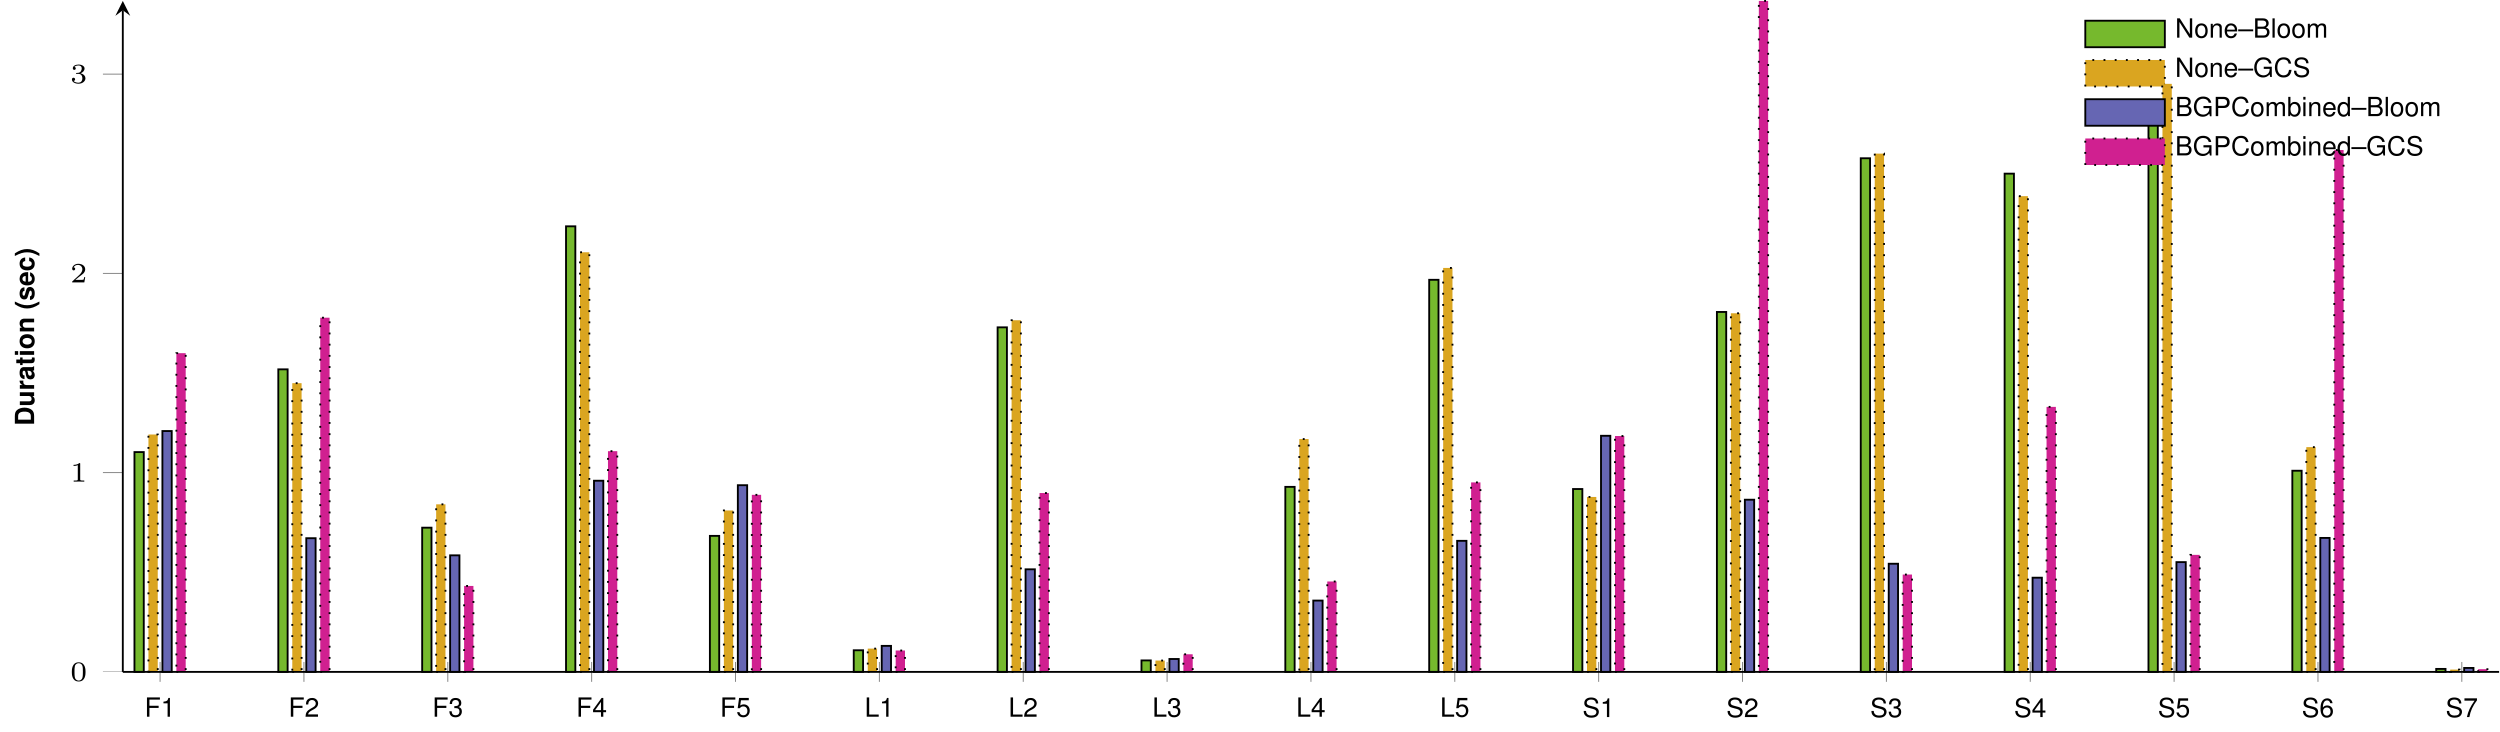 <?xml version='1.0'?>
<!-- This file was generated by dvisvgm 1.9.2 -->
<svg height='156.578pt' version='1.1' viewBox='0 -156.578 534.551 156.578' width='534.551pt' xmlns='http://www.w3.org/2000/svg' xmlns:xlink='http://www.w3.org/1999/xlink'>
<defs>
<clipPath id='clip1'>
<path d='M26.258 128.824H534.359V-298.117H26.258'/>
</clipPath>
<clipPath id='clip2'>
<path d='M-115.469 -12.914V-156.379H676.082V-12.914'/>
</clipPath>
<path d='M1.148 -4.124C0.498 -3.146 0.226 -2.365 0.226 -1.499C0.226 -0.628 0.498 0.153 1.148 1.131H1.714C1.115 -0.034 0.922 -0.668 0.922 -1.499C0.922 -2.325 1.115 -2.97 1.714 -4.124H1.148Z' id='g1-40'/>
<path d='M0.69 1.131C1.341 0.153 1.612 -0.628 1.612 -1.494C1.612 -2.365 1.341 -3.146 0.69 -4.124H0.124C0.724 -2.959 0.917 -2.325 0.917 -1.494C0.917 -0.668 0.724 -0.023 0.124 1.131H0.69Z' id='g1-41'/>
<path d='M0.436 0H2.048C2.676 0 3.072 -0.147 3.349 -0.481C3.677 -0.866 3.853 -1.426 3.853 -2.065C3.853 -2.699 3.677 -3.259 3.349 -3.649C3.072 -3.983 2.682 -4.124 2.048 -4.124H0.436V0ZM1.284 -0.707V-3.417H2.048C2.687 -3.417 3.004 -2.97 3.004 -2.059C3.004 -1.154 2.687 -0.707 2.048 -0.707H1.284Z' id='g1-68'/>
<path d='M2.965 -0.096C2.823 -0.226 2.783 -0.311 2.783 -0.47V-2.167C2.783 -2.789 2.359 -3.106 1.533 -3.106S0.277 -2.755 0.226 -2.048H0.99C1.03 -2.365 1.16 -2.467 1.55 -2.467C1.856 -2.467 2.008 -2.365 2.008 -2.161C2.008 -2.059 1.957 -1.969 1.873 -1.924C1.765 -1.867 1.765 -1.867 1.375 -1.805L1.058 -1.748C0.453 -1.646 0.158 -1.335 0.158 -0.786C0.158 -0.526 0.232 -0.311 0.373 -0.158C0.549 0.023 0.815 0.13 1.086 0.13C1.426 0.13 1.737 -0.017 2.014 -0.306C2.014 -0.147 2.031 -0.091 2.105 0H2.965V-0.096ZM2.008 -1.228C2.008 -0.769 1.782 -0.509 1.38 -0.509C1.115 -0.509 0.95 -0.651 0.95 -0.877C0.95 -1.115 1.075 -1.228 1.403 -1.296L1.675 -1.346C1.884 -1.386 1.918 -1.397 2.008 -1.443V-1.228Z' id='g1-97'/>
<path d='M2.953 -1.912C2.897 -2.659 2.399 -3.106 1.635 -3.106C0.724 -3.106 0.192 -2.506 0.192 -1.465C0.192 -0.458 0.718 0.13 1.624 0.13C2.365 0.13 2.88 -0.328 2.953 -1.058H2.195C2.093 -0.662 1.935 -0.509 1.629 -0.509C1.228 -0.509 0.984 -0.871 0.984 -1.465C0.984 -1.754 1.041 -2.025 1.137 -2.206C1.228 -2.376 1.403 -2.467 1.629 -2.467C1.952 -2.467 2.105 -2.314 2.195 -1.912H2.953Z' id='g1-99'/>
<path d='M2.965 -1.279C2.97 -1.346 2.97 -1.375 2.97 -1.414C2.97 -1.72 2.925 -2.003 2.851 -2.218C2.648 -2.772 2.155 -3.106 1.539 -3.106C0.662 -3.106 0.124 -2.472 0.124 -1.448C0.124 -0.47 0.656 0.13 1.522 0.13C2.206 0.13 2.761 -0.26 2.936 -0.86H2.155C2.059 -0.617 1.839 -0.475 1.55 -0.475C1.324 -0.475 1.143 -0.571 1.03 -0.741C0.956 -0.854 0.928 -0.99 0.917 -1.279H2.965ZM0.928 -1.805C0.979 -2.269 1.177 -2.501 1.528 -2.501C1.726 -2.501 1.907 -2.404 2.02 -2.246C2.093 -2.133 2.127 -2.014 2.144 -1.805H0.928Z' id='g1-101'/>
<path d='M1.171 -3.055H0.379V0H1.171V-3.055ZM1.171 -4.124H0.379V-3.417H1.171V-4.124Z' id='g1-105'/>
<path d='M0.356 -3.055V0H1.148V-1.833C1.148 -2.195 1.403 -2.433 1.788 -2.433C2.127 -2.433 2.297 -2.246 2.297 -1.884V0H3.089V-2.048C3.089 -2.721 2.716 -3.106 2.065 -3.106C1.652 -3.106 1.375 -2.953 1.148 -2.614V-3.055H0.356Z' id='g1-110'/>
<path d='M1.703 -3.106C0.769 -3.106 0.198 -2.489 0.198 -1.488C0.198 -0.481 0.769 0.13 1.709 0.13C2.636 0.13 3.219 -0.487 3.219 -1.465C3.219 -2.501 2.659 -3.106 1.703 -3.106ZM1.709 -2.467C2.144 -2.467 2.427 -2.076 2.427 -1.477C2.427 -0.905 2.133 -0.509 1.709 -0.509C1.279 -0.509 0.99 -0.905 0.99 -1.488S1.279 -2.467 1.709 -2.467Z' id='g1-111'/>
<path d='M0.356 -3.055V0H1.148V-1.624C1.148 -2.088 1.38 -2.32 1.844 -2.32C1.929 -2.32 1.986 -2.314 2.093 -2.297V-3.1C2.048 -3.106 2.02 -3.106 1.997 -3.106C1.635 -3.106 1.318 -2.868 1.148 -2.455V-3.055H0.356Z' id='g1-114'/>
<path d='M2.857 -2.071C2.846 -2.716 2.348 -3.106 1.528 -3.106C0.752 -3.106 0.272 -2.716 0.272 -2.088C0.272 -1.884 0.334 -1.709 0.441 -1.59C0.549 -1.482 0.645 -1.431 0.939 -1.335L1.884 -1.041C2.082 -0.979 2.15 -0.917 2.15 -0.792C2.15 -0.605 1.929 -0.492 1.561 -0.492C1.358 -0.492 1.194 -0.532 1.092 -0.6C1.007 -0.662 0.973 -0.724 0.939 -0.888H0.164C0.187 -0.221 0.679 0.13 1.607 0.13C2.031 0.13 2.354 0.04 2.58 -0.141S2.942 -0.605 2.942 -0.905C2.942 -1.301 2.744 -1.556 2.342 -1.675L1.341 -1.963C1.12 -2.031 1.064 -2.076 1.064 -2.201C1.064 -2.37 1.245 -2.484 1.522 -2.484C1.901 -2.484 2.088 -2.348 2.093 -2.071H2.857Z' id='g1-115'/>
<path d='M1.703 -2.993H1.262V-3.813H0.47V-2.993H0.079V-2.467H0.47V-0.588C0.47 -0.107 0.724 0.13 1.245 0.13C1.42 0.13 1.561 0.113 1.703 0.068V-0.487C1.624 -0.475 1.578 -0.47 1.522 -0.47C1.313 -0.47 1.262 -0.532 1.262 -0.803V-2.467H1.703V-2.993Z' id='g1-116'/>
<path d='M3.061 0V-3.055H2.269V-1.143C2.269 -0.781 2.014 -0.543 1.629 -0.543C1.29 -0.543 1.12 -0.724 1.12 -1.092V-3.055H0.328V-0.928C0.328 -0.255 0.702 0.13 1.352 0.13C1.765 0.13 2.042 -0.023 2.269 -0.362V0H3.061Z' id='g1-117'/>
<path d='M3.288 -1.907C3.288 -2.343 3.288 -3.975 1.823 -3.975S0.359 -2.343 0.359 -1.907C0.359 -1.476 0.359 0.126 1.823 0.126S3.288 -1.476 3.288 -1.907ZM1.823 -0.066C1.572 -0.066 1.166 -0.185 1.022 -0.681C0.927 -1.028 0.927 -1.614 0.927 -1.985C0.927 -2.385 0.927 -2.845 1.01 -3.168C1.16 -3.706 1.614 -3.784 1.823 -3.784C2.098 -3.784 2.493 -3.652 2.624 -3.198C2.714 -2.881 2.72 -2.445 2.72 -1.985C2.72 -1.602 2.72 -0.998 2.618 -0.664C2.451 -0.143 2.02 -0.066 1.823 -0.066Z' id='g2-48'/>
<path d='M2.146 -3.796C2.146 -3.975 2.122 -3.975 1.943 -3.975C1.548 -3.593 0.938 -3.593 0.723 -3.593V-3.359C0.879 -3.359 1.273 -3.359 1.632 -3.527V-0.508C1.632 -0.311 1.632 -0.233 1.016 -0.233H0.759V0C1.088 -0.024 1.554 -0.024 1.889 -0.024S2.69 -0.024 3.019 0V-0.233H2.762C2.146 -0.233 2.146 -0.311 2.146 -0.508V-3.796Z' id='g2-49'/>
<path d='M3.216 -1.118H2.995C2.983 -1.034 2.923 -0.64 2.833 -0.574C2.792 -0.538 2.307 -0.538 2.224 -0.538H1.106L1.871 -1.16C2.074 -1.321 2.606 -1.704 2.792 -1.883C2.971 -2.062 3.216 -2.367 3.216 -2.792C3.216 -3.539 2.54 -3.975 1.739 -3.975C0.968 -3.975 0.43 -3.467 0.43 -2.905C0.43 -2.6 0.687 -2.564 0.753 -2.564C0.903 -2.564 1.076 -2.672 1.076 -2.887C1.076 -3.019 0.998 -3.21 0.735 -3.21C0.873 -3.515 1.237 -3.742 1.65 -3.742C2.277 -3.742 2.612 -3.276 2.612 -2.792C2.612 -2.367 2.331 -1.931 1.913 -1.548L0.496 -0.251C0.436 -0.191 0.43 -0.185 0.43 0H3.031L3.216 -1.118Z' id='g2-50'/>
<path d='M1.757 -1.985C2.265 -1.985 2.606 -1.644 2.606 -1.034C2.606 -0.377 2.212 -0.09 1.775 -0.09C1.614 -0.09 0.998 -0.126 0.729 -0.472C0.962 -0.496 1.058 -0.652 1.058 -0.813C1.058 -1.016 0.915 -1.154 0.717 -1.154C0.556 -1.154 0.377 -1.052 0.377 -0.801C0.377 -0.209 1.034 0.126 1.793 0.126C2.678 0.126 3.27 -0.442 3.27 -1.034C3.27 -1.47 2.935 -1.931 2.224 -2.11C2.696 -2.265 3.078 -2.648 3.078 -3.138C3.078 -3.616 2.517 -3.975 1.799 -3.975C1.1 -3.975 0.568 -3.652 0.568 -3.162C0.568 -2.905 0.765 -2.833 0.885 -2.833C1.04 -2.833 1.201 -2.941 1.201 -3.15C1.201 -3.335 1.07 -3.443 0.909 -3.467C1.19 -3.778 1.734 -3.778 1.787 -3.778C2.092 -3.778 2.475 -3.634 2.475 -3.138C2.475 -2.809 2.289 -2.236 1.692 -2.2C1.584 -2.194 1.423 -2.182 1.369 -2.182C1.309 -2.176 1.243 -2.17 1.243 -2.08C1.243 -1.985 1.309 -1.985 1.411 -1.985H1.757Z' id='g2-51'/>
<path d='M1.465 -2.857V0H1.963V-4.011H1.635C1.46 -3.394 1.346 -3.31 0.577 -3.213V-2.857H1.465Z' id='g4-49'/>
<path d='M2.863 -0.492H0.752C0.803 -0.82 0.984 -1.03 1.477 -1.318L2.042 -1.624C2.602 -1.929 2.891 -2.342 2.891 -2.834C2.891 -3.168 2.755 -3.479 2.518 -3.694S1.986 -4.011 1.607 -4.011C1.098 -4.011 0.718 -3.83 0.498 -3.491C0.356 -3.276 0.294 -3.027 0.283 -2.619H0.781C0.798 -2.891 0.832 -3.055 0.9 -3.185C1.03 -3.428 1.29 -3.576 1.59 -3.576C2.042 -3.576 2.382 -3.253 2.382 -2.823C2.382 -2.506 2.195 -2.235 1.839 -2.031L1.318 -1.737C0.481 -1.262 0.238 -0.883 0.192 0H2.863V-0.492Z' id='g4-50'/>
<path d='M1.25 -1.839H1.313L1.522 -1.844C2.071 -1.844 2.354 -1.595 2.354 -1.115C2.354 -0.611 2.042 -0.311 1.522 -0.311C0.979 -0.311 0.713 -0.583 0.679 -1.165H0.181C0.204 -0.843 0.26 -0.634 0.356 -0.453C0.56 -0.068 0.956 0.13 1.505 0.13C2.331 0.13 2.863 -0.362 2.863 -1.12C2.863 -1.629 2.665 -1.912 2.184 -2.076C2.557 -2.223 2.744 -2.506 2.744 -2.908C2.744 -3.598 2.286 -4.011 1.522 -4.011C0.713 -4.011 0.283 -3.57 0.266 -2.716H0.764C0.769 -2.959 0.792 -3.095 0.854 -3.219C0.967 -3.44 1.216 -3.576 1.528 -3.576C1.969 -3.576 2.235 -3.315 2.235 -2.891C2.235 -2.608 2.133 -2.438 1.912 -2.348C1.776 -2.291 1.601 -2.269 1.25 -2.263V-1.839Z' id='g4-51'/>
<path d='M1.85 -0.962V0H2.348V-0.962H2.942V-1.409H2.348V-4.011H1.98L0.158 -1.488V-0.962H1.85ZM1.85 -1.409H0.594L1.85 -3.163V-1.409Z' id='g4-52'/>
<path d='M2.693 -4.011H0.622L0.322 -1.827H0.781C1.013 -2.105 1.205 -2.201 1.516 -2.201C2.054 -2.201 2.393 -1.833 2.393 -1.239C2.393 -0.662 2.059 -0.311 1.516 -0.311C1.081 -0.311 0.815 -0.532 0.696 -0.984H0.198C0.266 -0.656 0.322 -0.498 0.441 -0.351C0.668 -0.045 1.075 0.13 1.528 0.13C2.337 0.13 2.902 -0.458 2.902 -1.307C2.902 -2.099 2.376 -2.642 1.607 -2.642C1.324 -2.642 1.098 -2.568 0.866 -2.399L1.024 -3.519H2.693V-4.011Z' id='g4-53'/>
<path d='M2.817 -2.965C2.721 -3.621 2.291 -4.011 1.68 -4.011C1.239 -4.011 0.843 -3.796 0.605 -3.44C0.356 -3.049 0.243 -2.557 0.243 -1.827C0.243 -1.154 0.345 -0.724 0.583 -0.368C0.798 -0.045 1.148 0.13 1.59 0.13C2.354 0.13 2.902 -0.436 2.902 -1.222C2.902 -1.969 2.393 -2.495 1.675 -2.495C1.279 -2.495 0.967 -2.342 0.752 -2.048C0.758 -3.027 1.075 -3.57 1.646 -3.57C1.997 -3.57 2.24 -3.349 2.32 -2.965H2.817ZM1.612 -2.054C2.093 -2.054 2.393 -1.72 2.393 -1.182C2.393 -0.679 2.054 -0.311 1.595 -0.311C1.131 -0.311 0.781 -0.696 0.781 -1.211C0.781 -1.709 1.12 -2.054 1.612 -2.054Z' id='g4-54'/>
<path d='M2.942 -4.011H0.26V-3.519H2.427C1.471 -2.155 1.081 -1.318 0.781 0H1.313C1.533 -1.284 2.037 -2.387 2.942 -3.592V-4.011Z' id='g4-55'/>
<path d='M0.447 0H2.308C2.699 0 2.987 -0.107 3.208 -0.345C3.411 -0.56 3.525 -0.854 3.525 -1.177C3.525 -1.675 3.298 -1.974 2.772 -2.178C3.146 -2.354 3.344 -2.659 3.344 -3.078C3.344 -3.378 3.23 -3.643 3.015 -3.836C2.8 -4.034 2.518 -4.124 2.122 -4.124H0.447V0ZM0.973 -2.348V-3.66H1.991C2.286 -3.66 2.45 -3.621 2.591 -3.513C2.738 -3.4 2.817 -3.23 2.817 -3.004C2.817 -2.783 2.738 -2.608 2.591 -2.495C2.45 -2.387 2.286 -2.348 1.991 -2.348H0.973ZM0.973 -0.464V-1.884H2.257C2.512 -1.884 2.682 -1.822 2.806 -1.686C2.931 -1.556 2.998 -1.375 2.998 -1.171C2.998 -0.973 2.931 -0.792 2.806 -0.662C2.682 -0.526 2.512 -0.464 2.257 -0.464H0.973Z' id='g4-66'/>
<path d='M3.745 -2.846C3.581 -3.751 3.061 -4.192 2.155 -4.192C1.601 -4.192 1.154 -4.017 0.849 -3.677C0.475 -3.27 0.272 -2.682 0.272 -2.014C0.272 -1.335 0.481 -0.752 0.871 -0.351C1.188 -0.023 1.595 0.13 2.133 0.13C3.14 0.13 3.706 -0.413 3.83 -1.505H3.287C3.242 -1.222 3.185 -1.03 3.1 -0.866C2.931 -0.526 2.58 -0.334 2.139 -0.334C1.318 -0.334 0.798 -0.99 0.798 -2.02C0.798 -3.078 1.296 -3.728 2.093 -3.728C2.427 -3.728 2.738 -3.626 2.908 -3.468C3.061 -3.327 3.146 -3.151 3.208 -2.846H3.745Z' id='g4-67'/>
<path d='M1.035 -1.878H3.004V-2.342H1.035V-3.66H3.276V-4.124H0.509V0H1.035V-1.878Z' id='g4-70'/>
<path d='M4.011 -2.178H2.291V-1.714H3.547V-1.601C3.547 -0.866 3.004 -0.334 2.252 -0.334C1.833 -0.334 1.454 -0.487 1.211 -0.752C0.939 -1.047 0.775 -1.539 0.775 -2.048C0.775 -3.061 1.352 -3.728 2.223 -3.728C2.851 -3.728 3.304 -3.406 3.417 -2.874H3.955C3.807 -3.711 3.174 -4.192 2.229 -4.192C1.726 -4.192 1.318 -4.062 0.996 -3.796C0.52 -3.4 0.249 -2.761 0.249 -2.02C0.249 -0.752 1.024 0.13 2.139 0.13C2.699 0.13 3.146 -0.079 3.547 -0.526L3.677 0.023H4.011V-2.178Z' id='g4-71'/>
<path d='M0.979 -4.124H0.453V0H3.015V-0.464H0.979V-4.124Z' id='g4-76'/>
<path d='M3.655 -4.124H3.157V-0.752L1.001 -4.124H0.43V0H0.928V-3.344L3.061 0H3.655V-4.124Z' id='g4-78'/>
<path d='M1.041 -1.748H2.337C2.659 -1.748 2.914 -1.844 3.134 -2.042C3.383 -2.269 3.491 -2.535 3.491 -2.914C3.491 -3.689 3.032 -4.124 2.218 -4.124H0.515V0H1.041V-1.748ZM1.041 -2.212V-3.66H2.139C2.642 -3.66 2.942 -3.389 2.942 -2.936S2.642 -2.212 2.139 -2.212H1.041Z' id='g4-80'/>
<path d='M3.372 -2.914C3.366 -3.723 2.812 -4.192 1.861 -4.192C0.956 -4.192 0.396 -3.728 0.396 -2.981C0.396 -2.478 0.662 -2.161 1.205 -2.02L2.229 -1.748C2.75 -1.612 2.987 -1.403 2.987 -1.081C2.987 -0.86 2.868 -0.634 2.693 -0.509C2.529 -0.396 2.269 -0.334 1.935 -0.334C1.488 -0.334 1.182 -0.441 0.984 -0.679C0.832 -0.86 0.764 -1.058 0.769 -1.313H0.272C0.277 -0.933 0.351 -0.685 0.515 -0.458C0.798 -0.074 1.273 0.13 1.901 0.13C2.393 0.13 2.795 0.017 3.061 -0.187C3.338 -0.407 3.513 -0.775 3.513 -1.131C3.513 -1.641 3.196 -2.014 2.636 -2.167L1.601 -2.444C1.103 -2.58 0.922 -2.738 0.922 -3.055C0.922 -3.474 1.29 -3.751 1.844 -3.751C2.501 -3.751 2.868 -3.451 2.874 -2.914H3.372Z' id='g4-83'/>
<path d='M0.306 -4.124V0H0.73V-0.379C0.956 -0.034 1.256 0.13 1.669 0.13C2.45 0.13 2.959 -0.509 2.959 -1.494C2.959 -2.455 2.472 -3.049 1.692 -3.049C1.284 -3.049 0.996 -2.897 0.775 -2.563V-4.124H0.306ZM1.601 -2.608C2.127 -2.608 2.467 -2.15 2.467 -1.443C2.467 -0.769 2.116 -0.311 1.601 -0.311C1.103 -0.311 0.775 -0.764 0.775 -1.46S1.103 -2.608 1.601 -2.608Z' id='g4-98'/>
<path d='M2.8 -4.124H2.331V-2.591C2.133 -2.891 1.816 -3.049 1.42 -3.049C0.651 -3.049 0.147 -2.433 0.147 -1.488C0.147 -0.487 0.639 0.13 1.437 0.13C1.844 0.13 2.127 -0.023 2.382 -0.39V0H2.8V-4.124ZM1.499 -2.608C2.008 -2.608 2.331 -2.155 2.331 -1.448C2.331 -0.764 2.003 -0.311 1.505 -0.311C0.984 -0.311 0.639 -0.769 0.639 -1.46S0.984 -2.608 1.499 -2.608Z' id='g4-100'/>
<path d='M2.902 -1.324C2.902 -1.776 2.868 -2.048 2.783 -2.269C2.591 -2.755 2.139 -3.049 1.584 -3.049C0.758 -3.049 0.226 -2.416 0.226 -1.443S0.741 0.13 1.573 0.13C2.252 0.13 2.721 -0.255 2.84 -0.9H2.365C2.235 -0.509 1.969 -0.306 1.59 -0.306C1.29 -0.306 1.035 -0.441 0.877 -0.69C0.764 -0.86 0.724 -1.03 0.718 -1.324H2.902ZM0.73 -1.709C0.769 -2.257 1.103 -2.614 1.578 -2.614C2.042 -2.614 2.399 -2.229 2.399 -1.742C2.399 -1.731 2.399 -1.72 2.393 -1.709H0.73Z' id='g4-101'/>
<path d='M0.849 -2.965H0.379V0H0.849V-2.965ZM0.849 -4.124H0.373V-3.53H0.849V-4.124Z' id='g4-105'/>
<path d='M0.86 -4.124H0.385V0H0.86V-4.124Z' id='g4-108'/>
<path d='M0.396 -2.965V0H0.871V-1.861C0.871 -2.291 1.182 -2.636 1.567 -2.636C1.918 -2.636 2.116 -2.421 2.116 -2.042V0H2.591V-1.861C2.591 -2.291 2.902 -2.636 3.287 -2.636C3.632 -2.636 3.836 -2.416 3.836 -2.042V0H4.311V-2.223C4.311 -2.755 4.005 -3.049 3.451 -3.049C3.055 -3.049 2.817 -2.931 2.54 -2.597C2.365 -2.914 2.127 -3.049 1.742 -3.049C1.346 -3.049 1.086 -2.902 0.832 -2.546V-2.965H0.396Z' id='g4-109'/>
<path d='M0.396 -2.965V0H0.871V-1.635C0.871 -2.24 1.188 -2.636 1.675 -2.636C2.048 -2.636 2.286 -2.41 2.286 -2.054V0H2.755V-2.24C2.755 -2.733 2.387 -3.049 1.816 -3.049C1.375 -3.049 1.092 -2.88 0.832 -2.467V-2.965H0.396Z' id='g4-110'/>
<path d='M1.539 -3.049C0.707 -3.049 0.204 -2.455 0.204 -1.46S0.702 0.13 1.544 0.13C2.376 0.13 2.885 -0.464 2.885 -1.437C2.885 -2.461 2.393 -3.049 1.539 -3.049ZM1.544 -2.614C2.076 -2.614 2.393 -2.178 2.393 -1.443C2.393 -0.747 2.065 -0.306 1.544 -0.306C1.018 -0.306 0.696 -0.741 0.696 -1.46C0.696 -2.172 1.018 -2.614 1.544 -2.614Z' id='g4-111'/>
<path d='M3.174 -1.765H-0.028V-1.358H3.174V-1.765Z' id='g4-150'/>
</defs>
<g id='page1'>
<path d='M28.75 -12.914H30.742V-59.914H28.75ZM59.508 -12.914H61.5V-77.606H59.508ZM90.269 -12.914H92.262V-43.75H90.269ZM121.027 -12.914H123.019V-108.187H121.027ZM151.789 -12.914H153.781V-41.996H151.789ZM182.547 -12.914H184.543V-17.539H182.547ZM213.308 -12.914H215.3V-86.586H213.308ZM244.07 -12.914H246.062V-15.367H244.07ZM274.828 -12.914H276.82V-52.477H274.828ZM305.59 -12.914H307.582V-96.75H305.59ZM336.347 -12.914H338.34V-52.016H336.347ZM367.109 -12.914H369.101V-89.875H367.109ZM397.867 -12.914H399.859V-122.739H397.867ZM428.629 -12.914H430.621V-119.449H428.629ZM459.386 -12.914H461.383V-135.02H459.386ZM490.148 -12.914H492.14V-55.926H490.148ZM520.91 -12.914H522.902V-13.551H520.91Z' fill='#76b92d'/>
<path d='M28.75 -12.914H30.742V-59.914H28.75ZM59.508 -12.914H61.5V-77.606H59.508ZM90.269 -12.914H92.262V-43.75H90.269ZM121.027 -12.914H123.019V-108.188H121.027ZM151.789 -12.914H153.781V-41.996H151.789ZM182.547 -12.914H184.543V-17.539H182.547ZM213.308 -12.914H215.3V-86.586H213.308ZM244.07 -12.914H246.062V-15.367H244.07ZM274.828 -12.914H276.82V-52.477H274.828ZM305.59 -12.914H307.582V-96.75H305.59ZM336.347 -12.914H338.34V-52.016H336.347ZM367.109 -12.914H369.101V-89.875H367.109ZM397.867 -12.914H399.859V-122.739H397.867ZM428.629 -12.914H430.621V-119.449H428.629ZM459.386 -12.914H461.383V-135.02H459.386ZM490.148 -12.914H492.14V-55.926H490.148ZM520.91 -12.914H522.902V-13.551H520.91Z' fill='none' stroke='#000000' stroke-miterlimit='10.037' stroke-width='0.4'/>
<path d='M31.738 -12.914H33.73V-63.672H31.738ZM62.496 -12.914H64.488V-74.648H62.496ZM93.258 -12.914H95.25V-48.742H93.258ZM124.016 -12.914H126.012V-102.637H124.016ZM154.777 -12.914H156.769V-47.43H154.777ZM185.539 -12.914H187.531V-17.891H185.539ZM216.297 -12.914H218.289V-88.102H216.297ZM247.058 -12.914H249.05V-15.34H247.058ZM277.816 -12.914H279.808V-62.699H277.816ZM308.578 -12.914H310.57V-99.289H308.578ZM339.336 -12.914H341.328V-50.32H339.336ZM370.097 -12.914H372.09V-89.594H370.097ZM400.859 -12.914H402.851V-123.731H400.859ZM431.617 -12.914H433.609V-114.637H431.617ZM462.379 -12.914H464.371V-138.649H462.379ZM493.136 -12.914H495.129V-60.973H493.136ZM523.898 -12.914H525.89V-13.406H523.898Z' fill='#daa520'/>
<path d='M31.738 -12.914H33.73V-63.672H31.738ZM62.496 -12.914H64.488V-74.648H62.496ZM93.258 -12.914H95.25V-48.742H93.258ZM124.016 -12.914H126.012V-102.637H124.016ZM154.777 -12.914H156.769V-47.43H154.777ZM185.539 -12.914H187.531V-17.891H185.539ZM216.297 -12.914H218.289V-88.102H216.297ZM247.058 -12.914H249.05V-15.34H247.058ZM277.816 -12.914H279.808V-62.699H277.816ZM308.578 -12.914H310.57V-99.289H308.578ZM339.336 -12.914H341.328V-50.32H339.336ZM370.097 -12.914H372.09V-89.594H370.097ZM400.859 -12.914H402.851V-123.731H400.859ZM431.617 -12.914H433.609V-114.637H431.617ZM462.379 -12.914H464.371V-138.649H462.379ZM493.136 -12.914H495.129V-60.973H493.136ZM523.898 -12.914H525.89V-13.406H523.898Z' fill='none' stroke='#000000' stroke-dasharray='0.399,1.993' stroke-miterlimit='10.037' stroke-width='0.4'/>
<path d='M34.727 -12.914H36.719V-64.414H34.727ZM65.488 -12.914H67.481V-41.5H65.488ZM96.246 -12.914H98.238V-37.836H96.246ZM127.008 -12.914H129V-53.789H127.008ZM157.765 -12.914H159.758V-52.832H157.765ZM188.527 -12.914H190.519V-18.477H188.527ZM219.285 -12.914H221.277V-34.848H219.285ZM250.047 -12.914H252.039V-15.672H250.047ZM280.804 -12.914H282.8V-28.164H280.804ZM311.566 -12.914H313.558V-40.938H311.566ZM342.328 -12.914H344.32V-63.398H342.328ZM373.086 -12.914H375.078V-49.73H373.086ZM403.847 -12.914H405.84V-36.039H403.847ZM434.605 -12.914H436.597V-33.055H434.605ZM465.367 -12.914H467.359V-36.387H465.367ZM496.125 -12.914H498.117V-41.559H496.125ZM526.886 -12.914H528.879V-13.758H526.886Z' fill='#6666b3'/>
<path d='M34.727 -12.914H36.719V-64.414H34.727ZM65.488 -12.914H67.481V-41.5H65.488ZM96.246 -12.914H98.238V-37.836H96.246ZM127.008 -12.914H129V-53.789H127.008ZM157.765 -12.914H159.758V-52.832H157.765ZM188.527 -12.914H190.519V-18.477H188.527ZM219.285 -12.914H221.277V-34.848H219.285ZM250.047 -12.914H252.039V-15.672H250.047ZM280.804 -12.914H282.8V-28.164H280.804ZM311.566 -12.914H313.558V-40.938H311.566ZM342.328 -12.914H344.32V-63.398H342.328ZM373.086 -12.914H375.078V-49.73H373.086ZM403.847 -12.914H405.84V-36.039H403.847ZM434.605 -12.914H436.597V-33.055H434.605ZM465.367 -12.914H467.359V-36.387H465.367ZM496.125 -12.914H498.117V-41.559H496.125ZM526.886 -12.914H528.879V-13.758H526.886Z' fill='none' stroke='#000000' stroke-miterlimit='10.037' stroke-width='0.4'/>
<path d='M37.715 -12.914H39.707V-81.062H37.715ZM68.477 -12.914H70.469V-88.648H68.477ZM99.234 -12.914H101.227V-31.293H99.234ZM129.996 -12.914H131.988V-60.109H129.996ZM160.754 -12.914H162.746V-50.773H160.754ZM191.515 -12.914H193.508V-17.488H191.515ZM222.273 -12.914H224.269V-51.156H222.273ZM253.035 -12.914H255.027V-16.68H253.035ZM283.797 -12.914H285.789V-32.246H283.797ZM314.554 -12.914H316.547V-53.43H314.554ZM345.316 -12.914H347.308V-63.348H345.316ZM376.074 -12.914H378.066V-156.379H376.074ZM406.836 -12.914H408.828V-33.73H406.836ZM437.593 -12.914H439.586V-69.578H437.593ZM468.355 -12.914H470.347V-37.938H468.355ZM499.113 -12.914H501.109V-124.504H499.113ZM529.875 -12.914H531.867V-13.492H529.875Z' fill='#d02090'/>
<path d='M37.715 -12.914H39.707V-81.062H37.715ZM68.477 -12.914H70.469V-88.648H68.477ZM99.234 -12.914H101.227V-31.293H99.234ZM129.996 -12.914H131.988V-60.109H129.996ZM160.754 -12.914H162.746V-50.773H160.754ZM191.515 -12.914H193.508V-17.488H191.515ZM222.273 -12.914H224.269V-51.156H222.273ZM253.035 -12.914H255.027V-16.68H253.035ZM283.797 -12.914H285.789V-32.246H283.797ZM314.554 -12.914H316.547V-53.43H314.554ZM345.316 -12.914H347.308V-63.348H345.316ZM376.074 -12.914H378.066V-156.379H376.074ZM406.836 -12.914H408.828V-33.73H406.836ZM437.593 -12.914H439.586V-69.578H437.593ZM468.355 -12.914H470.347V-37.938H468.355ZM499.113 -12.914H501.109V-124.504H499.113ZM529.875 -12.914H531.867V-13.492H529.875Z' fill='none' stroke='#000000' stroke-dasharray='0.399,1.993' stroke-miterlimit='10.037' stroke-width='0.4'/>
<path clip-path='url(#clip1)' d='M34.227 -10.785V-15.039M64.988 -10.785V-15.039M95.75 -10.785V-15.039M126.508 -10.785V-15.039M157.269 -10.785V-15.039M188.027 -10.785V-15.039M218.789 -10.785V-15.039M249.547 -10.785V-15.039M280.308 -10.785V-15.039M311.066 -10.785V-15.039M341.828 -10.785V-15.039M372.59 -10.785V-15.039M403.347 -10.785V-15.039M434.109 -10.785V-15.039M464.867 -10.785V-15.039M495.629 -10.785V-15.039M526.386 -10.785V-15.039' fill='none' stroke='#808080' stroke-miterlimit='10.037' stroke-width='0.2'/>
<path clip-path='url(#clip2)' d='M22.008 -12.914H26.258M22.008 -55.52H26.258M22.008 -98.121H26.258M22.008 -140.727H26.258' fill='none' stroke='#808080' stroke-miterlimit='10.037' stroke-width='0.2'/>
<path d='M26.258 -12.914H534.359' fill='none' stroke='#000000' stroke-miterlimit='10.037' stroke-width='0.4'/>
<path d='M26.258 -12.914V-154.387' fill='none' stroke='#000000' stroke-miterlimit='10.037' stroke-width='0.4'/>
<path d='M26.258 -156.379L24.664 -153.191L26.258 -154.387L27.852 -153.191'/>
<g transform='matrix(1 0 0 1 -29.573 22.496)'>
<use x='60.488' xlink:href='#g4-70' y='-25.826'/>
<use x='63.944' xlink:href='#g4-49' y='-25.826'/>
</g>
<g transform='matrix(1 0 0 1 1.187 22.496)'>
<use x='60.488' xlink:href='#g4-70' y='-25.826'/>
<use x='63.944' xlink:href='#g4-50' y='-25.826'/>
</g>
<g transform='matrix(1 0 0 1 31.947 22.496)'>
<use x='60.488' xlink:href='#g4-70' y='-25.826'/>
<use x='63.944' xlink:href='#g4-51' y='-25.826'/>
</g>
<g transform='matrix(1 0 0 1 62.707 22.496)'>
<use x='60.488' xlink:href='#g4-70' y='-25.826'/>
<use x='63.944' xlink:href='#g4-52' y='-25.826'/>
</g>
<g transform='matrix(1 0 0 1 93.467 22.496)'>
<use x='60.488' xlink:href='#g4-70' y='-25.826'/>
<use x='63.944' xlink:href='#g4-53' y='-25.826'/>
</g>
<g transform='matrix(1 0 0 1 124.383 22.496)'>
<use x='60.488' xlink:href='#g4-76' y='-25.826'/>
<use x='63.633' xlink:href='#g4-49' y='-25.826'/>
</g>
<g transform='matrix(1 0 0 1 155.143 22.496)'>
<use x='60.488' xlink:href='#g4-76' y='-25.826'/>
<use x='63.633' xlink:href='#g4-50' y='-25.826'/>
</g>
<g transform='matrix(1 0 0 1 185.903 22.496)'>
<use x='60.488' xlink:href='#g4-76' y='-25.826'/>
<use x='63.633' xlink:href='#g4-51' y='-25.826'/>
</g>
<g transform='matrix(1 0 0 1 216.663 22.496)'>
<use x='60.488' xlink:href='#g4-76' y='-25.826'/>
<use x='63.633' xlink:href='#g4-52' y='-25.826'/>
</g>
<g transform='matrix(1 0 0 1 247.423 22.496)'>
<use x='60.488' xlink:href='#g4-76' y='-25.826'/>
<use x='63.633' xlink:href='#g4-53' y='-25.826'/>
</g>
<g transform='matrix(1 0 0 1 277.868 22.578)'>
<use x='60.488' xlink:href='#g4-83' y='-25.826'/>
<use x='64.261' xlink:href='#g4-49' y='-25.826'/>
</g>
<g transform='matrix(1 0 0 1 308.628 22.578)'>
<use x='60.488' xlink:href='#g4-83' y='-25.826'/>
<use x='64.261' xlink:href='#g4-50' y='-25.826'/>
</g>
<g transform='matrix(1 0 0 1 339.388 22.578)'>
<use x='60.488' xlink:href='#g4-83' y='-25.826'/>
<use x='64.261' xlink:href='#g4-51' y='-25.826'/>
</g>
<g transform='matrix(1 0 0 1 370.148 22.578)'>
<use x='60.488' xlink:href='#g4-83' y='-25.826'/>
<use x='64.261' xlink:href='#g4-52' y='-25.826'/>
</g>
<g transform='matrix(1 0 0 1 400.908 22.578)'>
<use x='60.488' xlink:href='#g4-83' y='-25.826'/>
<use x='64.261' xlink:href='#g4-53' y='-25.826'/>
</g>
<g transform='matrix(1 0 0 1 431.668 22.578)'>
<use x='60.488' xlink:href='#g4-83' y='-25.826'/>
<use x='64.261' xlink:href='#g4-54' y='-25.826'/>
</g>
<g transform='matrix(1 0 0 1 462.428 22.578)'>
<use x='60.488' xlink:href='#g4-83' y='-25.826'/>
<use x='64.261' xlink:href='#g4-55' y='-25.826'/>
</g>
<g transform='matrix(1 0 0 1 -45.487 14.839)'>
<use x='60.488' xlink:href='#g2-48' y='-25.826'/>
</g>
<g transform='matrix(1 0 0 1 -45.487 -27.766)'>
<use x='60.488' xlink:href='#g2-49' y='-25.826'/>
</g>
<g transform='matrix(1 0 0 1 -45.487 -70.371)'>
<use x='60.488' xlink:href='#g2-50' y='-25.826'/>
</g>
<g transform='matrix(1 0 0 1 -45.487 -112.976)'>
<use x='60.488' xlink:href='#g2-51' y='-25.826'/>
</g>
<g transform='matrix(0 -1 1 0 33.122 -5.07)'>
<use x='60.488' xlink:href='#g1-68' y='-25.826'/>
<use x='64.572' xlink:href='#g1-117' y='-25.826'/>
<use x='68.029' xlink:href='#g1-114' y='-25.826'/>
<use x='70.23' xlink:href='#g1-97' y='-25.826'/>
<use x='73.375' xlink:href='#g1-116' y='-25.826'/>
<use x='75.259' xlink:href='#g1-105' y='-25.826'/>
<use x='76.832' xlink:href='#g1-111' y='-25.826'/>
<use x='80.288' xlink:href='#g1-110' y='-25.826'/>
<use x='85.324' xlink:href='#g1-40' y='-25.826'/>
<use x='87.208' xlink:href='#g1-115' y='-25.826'/>
<use x='90.353' xlink:href='#g1-101' y='-25.826'/>
<use x='93.499' xlink:href='#g1-99' y='-25.826'/>
<use x='96.644' xlink:href='#g1-41' y='-25.826'/>
</g>
<path d='M445.879 -146.48V-152.148H462.887V-146.48ZM462.887 -152.148' fill='#76b92d'/>
<path d='M445.879 -146.481V-152.149H462.887V-146.481ZM462.887 -152.149' fill='none' stroke='#000000' stroke-miterlimit='10.037' stroke-width='0.4'/>
<g transform='matrix(1 0 0 1 387.185 -97.523)'>
<use x='77.894' xlink:href='#g4-78' y='-51.006'/>
<use x='81.979' xlink:href='#g4-111' y='-51.006'/>
<use x='85.124' xlink:href='#g4-110' y='-51.006'/>
<use x='88.27' xlink:href='#g4-101' y='-51.006'/>
<use x='91.415' xlink:href='#g4-150' y='-51.006'/>
<use x='94.561' xlink:href='#g4-66' y='-51.006'/>
<use x='98.334' xlink:href='#g4-108' y='-51.006'/>
<use x='99.59' xlink:href='#g4-111' y='-51.006'/>
<use x='102.736' xlink:href='#g4-111' y='-51.006'/>
<use x='105.881' xlink:href='#g4-109' y='-51.006'/>
</g>
<path d='M445.879 -138.086V-143.754H462.887V-138.086ZM462.887 -143.754' fill='#daa520'/>
<path d='M445.879 -138.086V-143.754H462.887V-138.086ZM462.887 -143.754' fill='none' stroke='#000000' stroke-dasharray='0.399,1.993' stroke-miterlimit='10.037' stroke-width='0.4'/>
<g transform='matrix(1 0 0 1 387.185 -97.522)'>
<use x='77.894' xlink:href='#g4-78' y='-42.613'/>
<use x='81.979' xlink:href='#g4-111' y='-42.613'/>
<use x='85.124' xlink:href='#g4-110' y='-42.613'/>
<use x='88.27' xlink:href='#g4-101' y='-42.613'/>
<use x='91.415' xlink:href='#g4-150' y='-42.613'/>
<use x='94.561' xlink:href='#g4-71' y='-42.613'/>
<use x='98.962' xlink:href='#g4-67' y='-42.613'/>
<use x='103.047' xlink:href='#g4-83' y='-42.613'/>
</g>
<path d='M445.879 -129.691V-135.363H462.887V-129.691ZM462.887 -135.363' fill='#6666b3'/>
<path d='M445.879 -129.692V-135.364H462.887V-129.692ZM462.887 -135.364' fill='none' stroke='#000000' stroke-miterlimit='10.037' stroke-width='0.4'/>
<g transform='matrix(1 0 0 1 387.185 -97.523)'>
<use x='77.894' xlink:href='#g4-66' y='-34.219'/>
<use x='81.668' xlink:href='#g4-71' y='-34.219'/>
<use x='86.069' xlink:href='#g4-80' y='-34.219'/>
<use x='89.843' xlink:href='#g4-67' y='-34.219'/>
<use x='93.927' xlink:href='#g4-111' y='-34.219'/>
<use x='97.073' xlink:href='#g4-109' y='-34.219'/>
<use x='101.785' xlink:href='#g4-98' y='-34.219'/>
<use x='104.931' xlink:href='#g4-105' y='-34.219'/>
<use x='106.187' xlink:href='#g4-110' y='-34.219'/>
<use x='109.332' xlink:href='#g4-101' y='-34.219'/>
<use x='112.478' xlink:href='#g4-100' y='-34.219'/>
<use x='115.623' xlink:href='#g4-150' y='-34.219'/>
<use x='118.769' xlink:href='#g4-66' y='-34.219'/>
<use x='122.542' xlink:href='#g4-108' y='-34.219'/>
<use x='123.798' xlink:href='#g4-111' y='-34.219'/>
<use x='126.944' xlink:href='#g4-111' y='-34.219'/>
<use x='130.089' xlink:href='#g4-109' y='-34.219'/>
</g>
<path d='M445.879 -121.297V-126.969H462.887V-121.297ZM462.887 -126.969' fill='#d02090'/>
<path d='M445.879 -121.297V-126.969H462.887V-121.297ZM462.887 -126.969' fill='none' stroke='#000000' stroke-dasharray='0.399,1.993' stroke-miterlimit='10.037' stroke-width='0.4'/>
<g transform='matrix(1 0 0 1 387.185 -97.523)'>
<use x='77.894' xlink:href='#g4-66' y='-25.826'/>
<use x='81.668' xlink:href='#g4-71' y='-25.826'/>
<use x='86.069' xlink:href='#g4-80' y='-25.826'/>
<use x='89.843' xlink:href='#g4-67' y='-25.826'/>
<use x='93.927' xlink:href='#g4-111' y='-25.826'/>
<use x='97.073' xlink:href='#g4-109' y='-25.826'/>
<use x='101.785' xlink:href='#g4-98' y='-25.826'/>
<use x='104.931' xlink:href='#g4-105' y='-25.826'/>
<use x='106.187' xlink:href='#g4-110' y='-25.826'/>
<use x='109.332' xlink:href='#g4-101' y='-25.826'/>
<use x='112.478' xlink:href='#g4-100' y='-25.826'/>
<use x='115.623' xlink:href='#g4-150' y='-25.826'/>
<use x='118.769' xlink:href='#g4-71' y='-25.826'/>
<use x='123.17' xlink:href='#g4-67' y='-25.826'/>
<use x='127.255' xlink:href='#g4-83' y='-25.826'/>
</g>
</g>
</svg>
